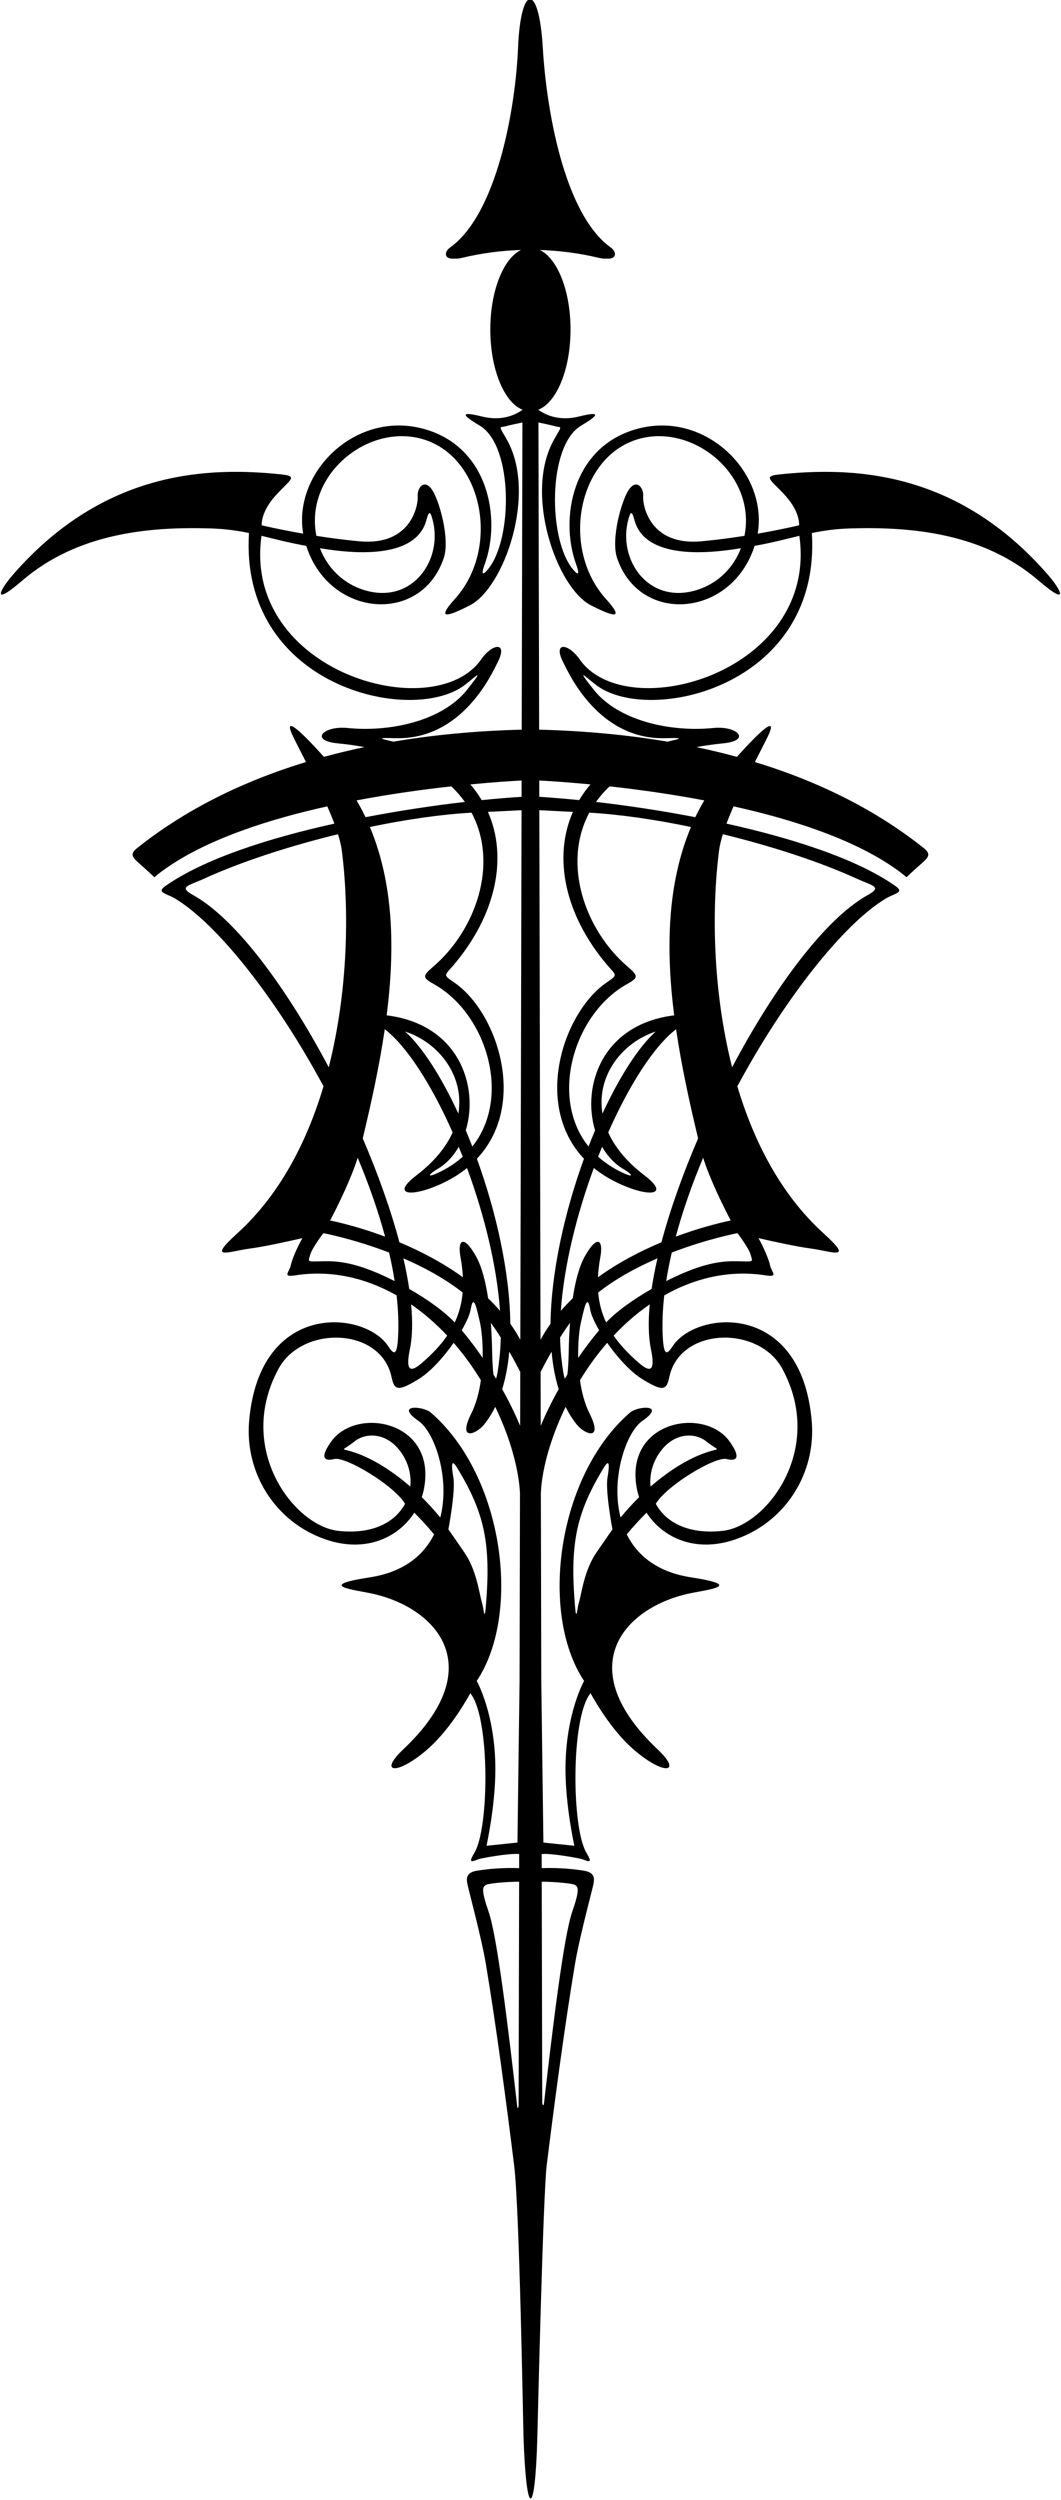 <?xml version="1.0" encoding="UTF-8"?>
<svg xmlns="http://www.w3.org/2000/svg" xmlns:xlink="http://www.w3.org/1999/xlink" width="271pt" height="638pt" viewBox="0 0 271 638" version="1.1">
<g id="surface1">
<path style=" stroke:none;fill-rule:nonzero;fill:rgb(0%,0%,0%);fill-opacity:1;" d="M 267.52 146.523 C 244.266 119.949 217.66 119.105 198.973 121.09 C 194.473 121.566 197.25 122.652 200.852 126.793 C 204.449 130.934 204.105 134.07 204.105 134.07 C 204.105 134.07 199.777 135.109 193.523 136.199 C 196.207 120.621 180.176 104.613 162.641 109.484 C 146.055 114.094 142.953 132.465 147.148 143.996 C 148.59 147.957 146.742 145.801 146.328 145.301 C 139.965 137.629 139.887 113.934 148.281 108.727 C 150.219 107.523 155.797 104.316 147.879 106.297 C 142.91 107.535 139.434 105.961 137.523 104.605 L 137.523 104.562 C 142.199 102.676 145.727 94.23 145.727 84.094 C 145.727 74.211 142.375 65.957 137.879 63.793 C 142.898 63.969 147.949 64.602 152.863 65.789 C 153.711 65.996 154.367 66.047 154.883 65.996 C 157.652 66.227 157.516 64.25 156.027 63.188 C 144.016 54.609 139.547 27.695 138.641 12.16 C 137.664 -4.5 133 -4.168 132.32 12.16 C 131.676 27.707 126.945 54.609 114.934 63.188 C 113.445 64.25 113.312 66.227 116.078 65.996 C 116.594 66.047 117.254 65.996 118.098 65.789 C 123.012 64.602 128.062 63.969 133.086 63.793 C 128.586 65.957 125.234 74.211 125.234 84.094 C 125.234 94.23 128.762 102.676 133.438 104.562 L 133.438 104.605 C 131.527 105.961 128.055 107.535 123.086 106.297 C 115.164 104.316 120.742 107.523 122.684 108.727 C 131.078 113.934 131 137.629 124.637 145.301 C 124.223 145.801 122.375 147.957 123.812 143.996 C 128.008 132.465 124.906 114.094 108.32 109.484 C 90.785 104.613 74.754 120.621 77.438 136.199 C 71.184 135.109 66.855 134.07 66.855 134.07 C 66.855 134.07 66.512 130.934 70.113 126.793 C 73.711 122.652 76.488 121.566 71.988 121.09 C 53.301 119.105 26.695 119.949 3.445 146.523 C -0.336 150.844 -2.094 154.867 5.645 148.211 C 19.836 135.996 38.238 134.395 53.809 134.863 C 57.539 134.977 60.637 135.43 63.594 136.035 C 61.191 174.387 103.262 184.707 117.781 175.469 C 120.422 173.789 124.848 169.051 119.328 176.012 C 112.965 184.031 99.594 186.883 88.781 185.797 C 82.539 185.168 78.961 189.023 86.281 189.719 C 88.695 189.949 90.938 190.281 93.086 190.676 C 89.469 191.434 86.023 192.27 82.738 193.164 C 76.578 186.305 71.941 182.09 75.039 188.348 C 75.871 190.031 76.965 192.145 78.156 194.484 C 57.695 200.707 44.012 209.301 35.125 216.359 C 33.184 217.902 33.586 218.645 35.656 220.445 C 37.723 222.246 39.43 223.895 39.43 223.895 C 39.43 223.895 40.754 222.664 43.586 220.797 C 54.172 213.805 68.949 209.035 83.602 205.797 C 84.262 207.301 84.875 208.785 85.402 210.203 C 68.402 213.965 52.148 219.223 42.355 226.051 C 39.766 227.852 42.375 227.902 44.809 229.379 C 55.66 235.953 70.719 255.082 82.633 277.242 C 78.363 291.539 71.402 304.953 60.68 314.703 C 52.762 321.902 58.121 319.41 64.086 318.613 C 67.512 318.156 73.098 316.941 77.242 315.988 C 75.852 318.402 74.551 321.551 74.281 322.895 C 73.922 324.695 71.945 326.035 75.457 325.488 C 84.391 324.094 93.242 326.047 101.297 330.598 C 101.699 334.172 101.844 337.617 101.691 340.891 C 101.434 346.453 100.531 345.648 99.09 343.488 C 93.074 334.461 66.25 331.891 63.629 362.715 C 62.5 376.008 70.379 388.629 83.426 392.977 C 93.492 396.332 101.746 392.395 105.82 386.062 C 107.398 387.637 109.145 389.504 110.871 391.602 C 108.227 396.926 103.148 401.23 94.41 402.574 C 80.371 404.734 90.508 405.703 95.199 406.75 C 111.648 410.426 125.164 425.527 103.004 446.461 C 96.523 452.578 101.406 453.129 108.965 446.645 C 114.02 442.316 118.023 435.91 120.137 432.129 C 120.195 432.219 120.242 432.305 120.312 432.398 C 125.125 438.812 124.973 466.379 121.219 472.773 C 119.809 475.172 119.965 475.441 122.27 474.48 C 122.715 474.293 130.066 472.91 132.605 473.184 L 132.602 476.785 C 130.121 476.695 126.121 476.719 121.727 477.453 C 118.652 477.965 119.254 479.953 119.387 480.848 C 119.52 481.738 122.93 494.273 124.102 501.258 C 126.645 516.438 129.203 535.609 131.309 552.516 C 132.707 563.746 133.59 618.176 133.711 621.871 C 134.414 642.992 136.695 642.871 137.25 621.871 C 137.371 617.25 138.715 560.059 139.652 552.516 C 141.758 535.609 144.316 516.438 146.863 501.258 C 148.031 494.273 151.441 481.738 151.574 480.848 C 151.711 479.953 152.309 477.965 149.234 477.453 C 144.84 476.719 140.84 476.695 138.363 476.785 L 138.355 473.184 C 140.895 472.91 148.348 474.336 148.816 474.531 C 151.004 475.43 151.125 475.129 149.742 472.773 C 145.992 466.379 145.836 438.812 150.648 432.398 C 150.719 432.305 150.77 432.219 150.828 432.129 C 152.938 435.91 156.945 442.316 161.996 446.645 C 169.555 453.129 174.441 452.578 167.961 446.461 C 145.801 425.527 159.312 410.426 175.766 406.75 C 180.453 405.703 190.59 404.734 176.551 402.574 C 167.812 401.23 162.734 396.926 160.09 391.602 C 161.816 389.504 163.562 387.637 165.141 386.062 C 169.215 392.395 177.469 396.332 187.535 392.977 C 200.586 388.629 208.465 376.008 207.332 362.715 C 204.711 331.891 177.891 334.461 171.871 343.488 C 170.43 345.648 169.531 346.453 169.27 340.891 C 169.117 337.617 169.266 334.172 169.664 330.598 C 177.719 326.047 186.574 324.094 195.508 325.488 C 199.016 326.035 197.039 324.695 196.68 322.895 C 196.41 321.551 195.109 318.402 193.723 315.988 C 197.863 316.941 203.449 318.156 206.875 318.613 C 212.84 319.41 218.199 321.902 210.281 314.703 C 199.559 304.953 192.598 291.539 188.328 277.242 C 200.242 255.082 215.301 235.953 226.152 229.379 C 228.586 227.902 231.195 227.852 228.605 226.051 C 218.812 219.223 202.559 213.965 185.559 210.203 C 186.09 208.785 186.703 207.301 187.359 205.797 C 202.012 209.035 216.789 213.805 227.379 220.797 C 230.207 222.664 231.535 223.895 231.535 223.895 C 231.535 223.895 233.238 222.246 235.309 220.445 C 237.379 218.645 237.777 217.902 235.84 216.359 C 226.953 209.301 213.27 200.707 192.805 194.484 C 193.996 192.145 195.094 190.031 195.926 188.348 C 199.02 182.09 194.383 186.305 188.223 193.164 C 184.941 192.27 181.492 191.434 177.879 190.676 C 180.023 190.281 182.27 189.949 184.68 189.719 C 192.004 189.023 188.422 185.168 182.18 185.797 C 171.371 186.883 157.996 184.031 151.637 176.012 C 146.113 169.051 150.539 173.789 153.18 175.469 C 167.699 184.707 209.77 174.387 207.367 136.035 C 210.324 135.43 213.422 134.977 217.152 134.863 C 232.723 134.395 251.125 135.996 265.316 148.211 C 273.059 154.867 271.297 150.844 267.52 146.523 Z M 132.465 537.453 C 132.465 537.453 132.227 538.637 132.109 537.621 C 129.789 517.266 126.988 494.258 124.812 487.949 C 122.863 482.301 123.23 481.59 124.129 481.051 C 124.781 480.66 129.453 480.25 132.594 480.242 Z M 115.266 200.695 C 116.598 201.953 117.75 203.281 118.738 204.668 C 110.824 205.578 102.113 206.875 93.363 208.562 C 92.672 207.105 91.898 205.68 91.082 204.273 C 99.762 202.629 108.137 201.48 115.266 200.695 Z M 110.898 251.215 C 124.191 258.66 130.82 279.898 120.637 292.617 C 120.094 291.215 119.539 289.836 118.973 288.488 C 122.383 277.188 117.18 261.395 98.762 259.133 C 100.895 242.363 100.598 225.645 94.473 211.062 C 103.688 209.145 112.703 207.836 120.438 207.41 C 127.426 220.461 121.574 237.352 110.625 246.73 C 107.848 249.113 107.898 249.535 110.898 251.215 Z M 117.172 292.695 C 117.516 293.527 117.855 294.363 118.188 295.211 C 116.402 296.816 114.281 298.23 111.766 299.371 C 108.488 300.859 109.969 299.371 111.648 298.41 C 113.934 297.105 115.789 295.105 117.172 292.695 Z M 117.078 284.215 C 112.77 274.891 107.953 267.324 103.488 263.27 C 112.227 266.145 118.656 274.688 117.078 284.215 Z M 91.363 295.48 C 94.195 302.227 96.582 309.012 98.355 315.605 C 92.996 313.609 88.066 312.285 84.328 311.488 C 86.355 307.602 89.656 300.922 91.363 295.48 Z M 49.289 228.414 C 45.484 226.312 48.148 226.07 52.027 224.297 C 61.441 219.988 73.777 215.965 86.324 212.906 C 86.793 214.414 87.145 215.816 87.301 217.035 C 89.199 231.848 88.977 252.648 83.965 272.387 C 73.234 252.121 60.219 234.453 49.289 228.414 Z M 79.727 321.945 C 78.492 321.93 78.938 321.367 79.238 320.223 C 79.672 318.559 82.594 314.723 82.594 314.723 C 82.594 314.723 90.219 316.152 99.379 319.672 C 99.953 322.141 100.43 324.574 100.801 326.961 C 88.66 320.793 83.926 321.988 79.727 321.945 Z M 92.652 290.535 C 94.82 281.531 96.891 272.121 98.277 262.68 C 103.93 267.012 110.254 276.902 115.609 289.02 C 113.934 292.73 110.953 296.473 106.352 299.98 C 100.266 304.613 104.223 305.5 110.703 302.98 C 114.102 301.656 116.938 300 119.285 298.098 C 123.672 309.977 126.898 322.996 127.715 334.543 C 126.746 333.43 125.73 332.359 124.672 331.34 C 124.051 327.223 123.09 323.309 121.586 320.637 C 118.344 314.879 116.809 316.496 117.625 320.871 C 117.965 322.676 118.152 324.367 118.234 325.98 C 113.055 322.238 107.414 319.309 102.016 317.051 C 99.797 308.707 96.559 299.629 92.652 290.535 Z M 127.902 341.355 C 127.867 343.051 127.777 344.703 127.605 346.293 C 127.262 349.516 126.953 351.23 126.691 351.859 C 126.48 351.504 126.262 351.156 126.043 350.805 C 125.863 349.484 125.742 347.316 125.699 344.848 C 125.664 342.754 125.57 340.242 125.367 337.598 C 126.242 338.812 127.094 340.074 127.902 341.355 Z M 105.008 332.898 C 108.262 335.137 111.348 337.812 114.223 340.875 C 112.531 343.344 110.328 345.648 107.652 347.945 C 104.922 350.281 103.512 350.051 104.684 344.398 C 105.352 341.176 105.418 337.273 105.008 332.898 Z M 104.527 328.961 C 104.156 326.473 103.664 323.867 103.035 321.156 C 108.191 323.379 113.566 326.254 118.172 329.879 C 117.93 332.664 117.246 335.18 116.148 337.516 C 116.141 337.508 116.129 337.496 116.121 337.488 C 113.484 334.695 109.223 331.645 104.527 328.961 Z M 120.184 334.34 C 120.445 332.891 120.688 332.277 120.941 332.301 C 121.043 332.402 121.145 332.512 121.246 332.613 C 121.605 333.289 122.008 334.988 122.539 337.281 C 123.016 339.355 123.359 342.77 123.281 346.559 C 121.48 343.938 119.66 341.539 117.93 339.512 C 119.129 337.445 119.953 335.59 120.184 334.34 Z M 104.801 379.402 C 99.812 375.074 94.496 371.844 89.711 370.426 C 86.84 369.578 87.434 370.379 90.527 367.891 C 93.617 365.406 99.473 365.531 103.074 371.652 C 104.492 374.066 105.07 376.785 104.801 379.402 Z M 118.605 396.211 C 115.488 391.652 114.527 390.332 114.527 390.332 C 114.527 390.332 116.395 380.582 115.797 377.102 C 115.195 373.621 115.367 372.332 116.688 374.492 C 123.82 386.164 125.445 393.934 124.078 410.141 C 123.93 411.887 123.777 412.621 123.527 411.055 C 123.422 410.363 123.266 409.582 123.047 408.812 C 122.328 406.293 121.727 400.773 118.605 396.211 Z M 132.812 381.57 L 132.707 429.047 L 132.168 470.254 L 124.266 471.074 C 124.266 471.074 126.527 460.891 126.527 451.531 C 126.527 437.406 121.77 429.008 121.77 429.008 C 133.305 411.703 128.609 376.578 110.051 360.52 C 108.074 358.809 100.652 358.309 106.914 362.66 C 111.004 365.5 115.031 377.215 112.461 387.297 C 110.961 385.477 109.379 383.73 107.727 382.109 C 107.938 381.461 108.125 380.805 108.258 380.141 C 111.734 362.742 91.223 358.836 84.676 367.801 C 81.844 371.688 82.484 373.094 85.363 372.371 C 88.242 371.652 100.605 379.051 103.457 383.789 C 101.004 388.383 95.332 391.691 86.379 390.699 C 75.086 389.445 60.047 369.684 71.18 349.266 C 77.18 338.262 97.16 338.633 99.98 351.328 C 100.699 354.57 101.262 355.504 107.02 351.906 C 110.051 350.012 113.332 346.34 115.871 342.711 C 118.383 345.602 120.715 348.789 122.824 352.258 C 122.391 355.277 121.633 358.246 120.395 360.711 C 116.77 367.938 121.625 366.078 123.648 363.57 C 124.742 362.215 125.684 360.691 126.492 359.043 C 132.977 372.543 132.812 381.57 132.812 381.57 Z M 132.855 363.91 C 131.57 360.809 130.004 357.637 128.266 354.547 C 129.176 351.613 129.77 348.395 130.078 344.965 C 131.121 346.777 132.059 348.527 132.887 350.141 Z M 132.902 341.922 C 132.113 340.512 131.277 339.141 130.348 337.848 C 130.188 324.559 126.711 309.242 121.809 295.734 C 134.961 281.773 126.957 258.23 116.031 250.762 C 113.035 248.715 113.559 248.996 115.797 246.371 C 126.766 233.512 129.746 218.723 124.621 207.207 C 127.242 207.086 130.734 206.902 133.211 206.773 Z M 133.219 203.359 C 130.09 203.559 126.684 203.836 123.035 204.203 C 122.191 202.809 121.246 201.457 120.133 200.195 C 125.863 199.645 130.438 199.348 133.227 199.195 Z M 133.254 186.219 C 121.121 186.535 110.223 187.633 100.457 189.285 C 100.191 189.223 99.941 189.148 99.672 189.09 C 97.039 188.523 96.336 188.242 100.801 188.395 C 118.105 188.992 125.703 171.773 127.082 169.09 C 129.859 163.684 125.793 164.137 122.914 168.273 C 110.965 185.449 61.926 171.547 66.793 136.75 C 70.273 137.578 73.805 138.535 78.219 139.312 C 84.109 157.688 107.645 159.52 113.363 142.363 C 114.984 137.504 112.129 127.23 110.148 124.711 C 108.168 122.191 106.512 124.703 106.688 126.684 C 106.859 128.664 105.223 139.387 91.785 138.148 C 87.941 137.793 84.199 137.289 80.816 136.758 C 77.883 122.086 92.156 109.527 105.48 111.527 C 122.891 114.145 128.469 139.27 116.184 152.871 C 111.145 158.449 114.566 157.258 120.02 154.488 C 128.688 150.094 137.316 125.949 129.406 112.113 C 127.246 108.332 127.52 109.242 129.242 108.766 C 130.152 108.516 131.941 108.129 133.434 107.82 Z M 81.715 139.91 C 81.859 139.934 82.008 139.957 82.148 139.98 C 98.367 142.629 107.055 139.621 108.887 132.812 C 109.559 130.312 109.891 130.48 110.438 132.445 C 113.316 142.723 105.457 154.152 93.387 150.703 C 87.668 149.066 83.637 144.949 81.715 139.91 Z M 146.836 481.051 C 147.73 481.59 148.098 482.301 146.148 487.949 C 144.008 494.156 141.266 516.535 138.965 536.645 C 138.809 537.992 138.496 536.82 138.496 536.82 L 138.371 480.242 C 141.508 480.25 146.18 480.66 146.836 481.051 Z M 137.734 199.195 C 140.527 199.348 145.098 199.645 150.828 200.195 C 149.715 201.457 148.77 202.809 147.926 204.203 C 144.281 203.836 140.871 203.559 137.746 203.359 Z M 172.199 259.133 C 153.781 261.395 148.578 277.188 151.992 288.488 C 151.422 289.836 150.867 291.215 150.324 292.617 C 140.141 279.898 146.77 258.66 160.062 251.215 C 163.062 249.535 163.117 249.113 160.34 246.73 C 149.387 237.352 143.539 220.461 150.523 207.41 C 158.258 207.836 167.273 209.145 176.488 211.062 C 170.367 225.645 170.066 242.363 172.199 259.133 Z M 167.473 263.27 C 163.008 267.324 158.191 274.891 153.883 284.215 C 152.305 274.688 158.738 266.145 167.473 263.27 Z M 159.316 298.41 C 160.996 299.371 162.477 300.859 159.195 299.371 C 156.68 298.23 154.562 296.816 152.773 295.211 C 153.105 294.363 153.445 293.527 153.789 292.695 C 155.172 295.105 157.031 297.105 159.316 298.41 Z M 137.754 206.773 C 140.227 206.902 143.719 207.086 146.34 207.207 C 141.219 218.723 144.195 233.512 155.164 246.371 C 157.402 248.996 157.926 248.715 154.93 250.762 C 144.004 258.23 136.004 281.773 149.152 295.734 C 144.25 309.242 140.773 324.559 140.613 337.848 C 139.684 339.141 138.848 340.512 138.059 341.922 Z M 138.078 350.141 C 138.906 348.527 139.84 346.777 140.883 344.965 C 141.191 348.395 141.785 351.613 142.699 354.547 C 140.957 357.637 139.391 360.809 138.109 363.91 Z M 152.355 396.211 C 149.234 400.773 148.637 406.293 147.914 408.812 C 147.695 409.582 147.543 410.363 147.434 411.055 C 147.184 412.621 147.031 411.887 146.887 410.141 C 145.516 393.934 147.145 386.164 154.273 374.492 C 155.594 372.332 155.766 373.621 155.168 377.102 C 154.566 380.582 156.434 390.332 156.434 390.332 C 156.434 390.332 155.477 391.652 152.355 396.211 Z M 167.887 371.652 C 171.488 365.531 177.344 365.406 180.434 367.891 C 183.527 370.379 184.121 369.578 181.25 370.426 C 176.465 371.844 171.148 375.074 166.164 379.402 C 165.895 376.785 166.469 374.066 167.887 371.652 Z M 170.98 351.328 C 173.805 338.633 193.781 338.262 199.781 349.266 C 210.914 369.684 195.875 389.445 184.586 390.699 C 175.629 391.691 169.957 388.383 167.504 383.789 C 170.355 379.051 182.719 371.652 185.598 372.371 C 188.48 373.094 189.121 371.688 186.285 367.801 C 179.738 358.836 159.227 362.742 162.703 380.141 C 162.84 380.805 163.023 381.461 163.234 382.109 C 161.586 383.73 160 385.477 158.504 387.297 C 155.934 377.215 159.961 365.5 164.047 362.66 C 170.309 358.309 162.887 358.809 160.91 360.52 C 142.352 376.578 137.656 411.703 149.191 429.008 C 149.191 429.008 144.434 437.406 144.434 451.531 C 144.434 460.891 146.699 471.074 146.699 471.074 L 138.797 470.254 L 138.254 429.047 L 138.148 382.023 C 138.148 382.023 137.676 373.195 144.469 359.043 C 145.277 360.691 146.219 362.215 147.316 363.57 C 149.336 366.078 154.191 367.938 150.566 360.711 C 149.328 358.246 148.57 355.277 148.137 352.258 C 150.246 348.789 152.578 345.602 155.09 342.711 C 157.629 346.34 160.91 350.012 163.941 351.906 C 169.699 355.504 170.262 354.57 170.98 351.328 Z M 143.059 341.355 C 143.871 340.074 144.719 338.812 145.598 337.598 C 145.395 340.242 145.297 342.754 145.262 344.848 C 145.219 347.316 145.102 349.484 144.918 350.805 C 144.699 351.156 144.484 351.504 144.27 351.859 C 144.008 351.23 143.699 349.516 143.355 346.293 C 143.184 344.703 143.094 343.051 143.059 341.355 Z M 166.277 344.398 C 167.449 350.051 166.039 350.281 163.312 347.945 C 160.633 345.648 158.434 343.344 156.738 340.875 C 159.613 337.812 162.703 335.137 165.953 332.898 C 165.547 337.273 165.613 341.176 166.277 344.398 Z M 166.438 328.961 C 161.738 331.645 157.477 334.695 154.84 337.488 C 154.832 337.496 154.824 337.508 154.812 337.516 C 153.715 335.18 153.035 332.664 152.789 329.879 C 157.395 326.254 162.77 323.379 167.926 321.156 C 167.301 323.867 166.805 326.473 166.438 328.961 Z M 153.031 339.512 C 151.301 341.539 149.48 343.938 147.68 346.559 C 147.602 342.77 147.945 339.355 148.426 337.281 C 148.953 334.988 149.355 333.289 149.715 332.613 C 149.816 332.512 149.922 332.402 150.023 332.301 C 150.273 332.277 150.516 332.891 150.777 334.34 C 151.008 335.59 151.832 337.445 153.031 339.512 Z M 168.945 317.051 C 163.547 319.309 157.906 322.238 152.727 325.98 C 152.809 324.367 153 322.676 153.336 320.871 C 154.152 316.496 152.617 314.879 149.379 320.637 C 147.875 323.309 146.91 327.223 146.293 331.34 C 145.23 332.359 144.215 333.43 143.246 334.543 C 144.062 322.996 147.289 309.977 151.676 298.098 C 154.023 300 156.859 301.656 160.258 302.98 C 166.738 305.5 170.695 304.613 164.613 299.98 C 160.008 296.473 157.027 292.73 155.352 289.02 C 160.707 276.902 167.031 267.012 172.688 262.68 C 174.07 272.121 176.141 281.531 178.309 290.535 C 174.402 299.629 171.164 308.707 168.945 317.051 Z M 179.598 295.48 C 181.305 300.922 184.605 307.602 186.637 311.488 C 182.895 312.285 177.965 313.609 172.605 315.605 C 174.379 309.012 176.766 302.227 179.598 295.48 Z M 188.371 314.723 C 188.371 314.723 191.289 318.559 191.727 320.223 C 192.023 321.367 192.469 321.93 191.234 321.945 C 187.035 321.988 182.305 320.793 170.16 326.961 C 170.535 324.574 171.012 322.141 171.586 319.672 C 180.742 316.152 188.371 314.723 188.371 314.723 Z M 183.664 217.035 C 183.82 215.816 184.168 214.414 184.637 212.906 C 197.188 215.965 209.52 219.988 218.934 224.297 C 222.816 226.07 225.48 226.312 221.672 228.414 C 210.742 234.453 197.73 252.121 186.996 272.387 C 181.984 252.648 181.766 231.848 183.664 217.035 Z M 179.883 204.273 C 179.062 205.68 178.289 207.105 177.598 208.562 C 168.852 206.875 160.137 205.578 152.223 204.668 C 153.215 203.281 154.367 201.953 155.699 200.695 C 162.824 201.48 171.199 202.629 179.883 204.273 Z M 148.051 168.273 C 145.168 164.137 141.105 163.684 143.883 169.09 C 145.262 171.773 152.855 188.992 170.16 188.395 C 174.629 188.242 173.922 188.523 171.289 189.09 C 171.02 189.148 170.77 189.223 170.504 189.285 C 160.738 187.633 149.844 186.535 137.707 186.219 L 137.531 107.82 C 139.02 108.129 140.812 108.516 141.719 108.766 C 143.441 109.242 143.715 108.332 141.555 112.113 C 133.645 125.949 142.273 150.094 150.941 154.488 C 156.395 157.258 159.816 158.449 154.777 152.871 C 142.496 139.27 148.07 114.145 165.484 111.527 C 178.809 109.527 193.078 122.086 190.148 136.758 C 186.766 137.289 183.02 137.793 179.176 138.148 C 165.738 139.387 164.102 128.664 164.277 126.684 C 164.453 124.703 162.797 122.191 160.816 124.711 C 158.836 127.23 155.98 137.504 157.598 142.363 C 163.316 159.52 186.852 157.688 192.742 139.312 C 197.16 138.535 200.691 137.578 204.172 136.75 C 209.039 171.547 159.996 185.449 148.051 168.273 Z M 189.246 139.91 C 187.324 144.949 183.293 149.066 177.574 150.703 C 165.504 154.152 157.645 142.723 160.523 132.445 C 161.074 130.48 161.402 130.312 162.074 132.812 C 163.906 139.621 172.594 142.629 188.812 139.98 C 188.953 139.957 189.102 139.934 189.246 139.91 "/>
</g>
</svg>
